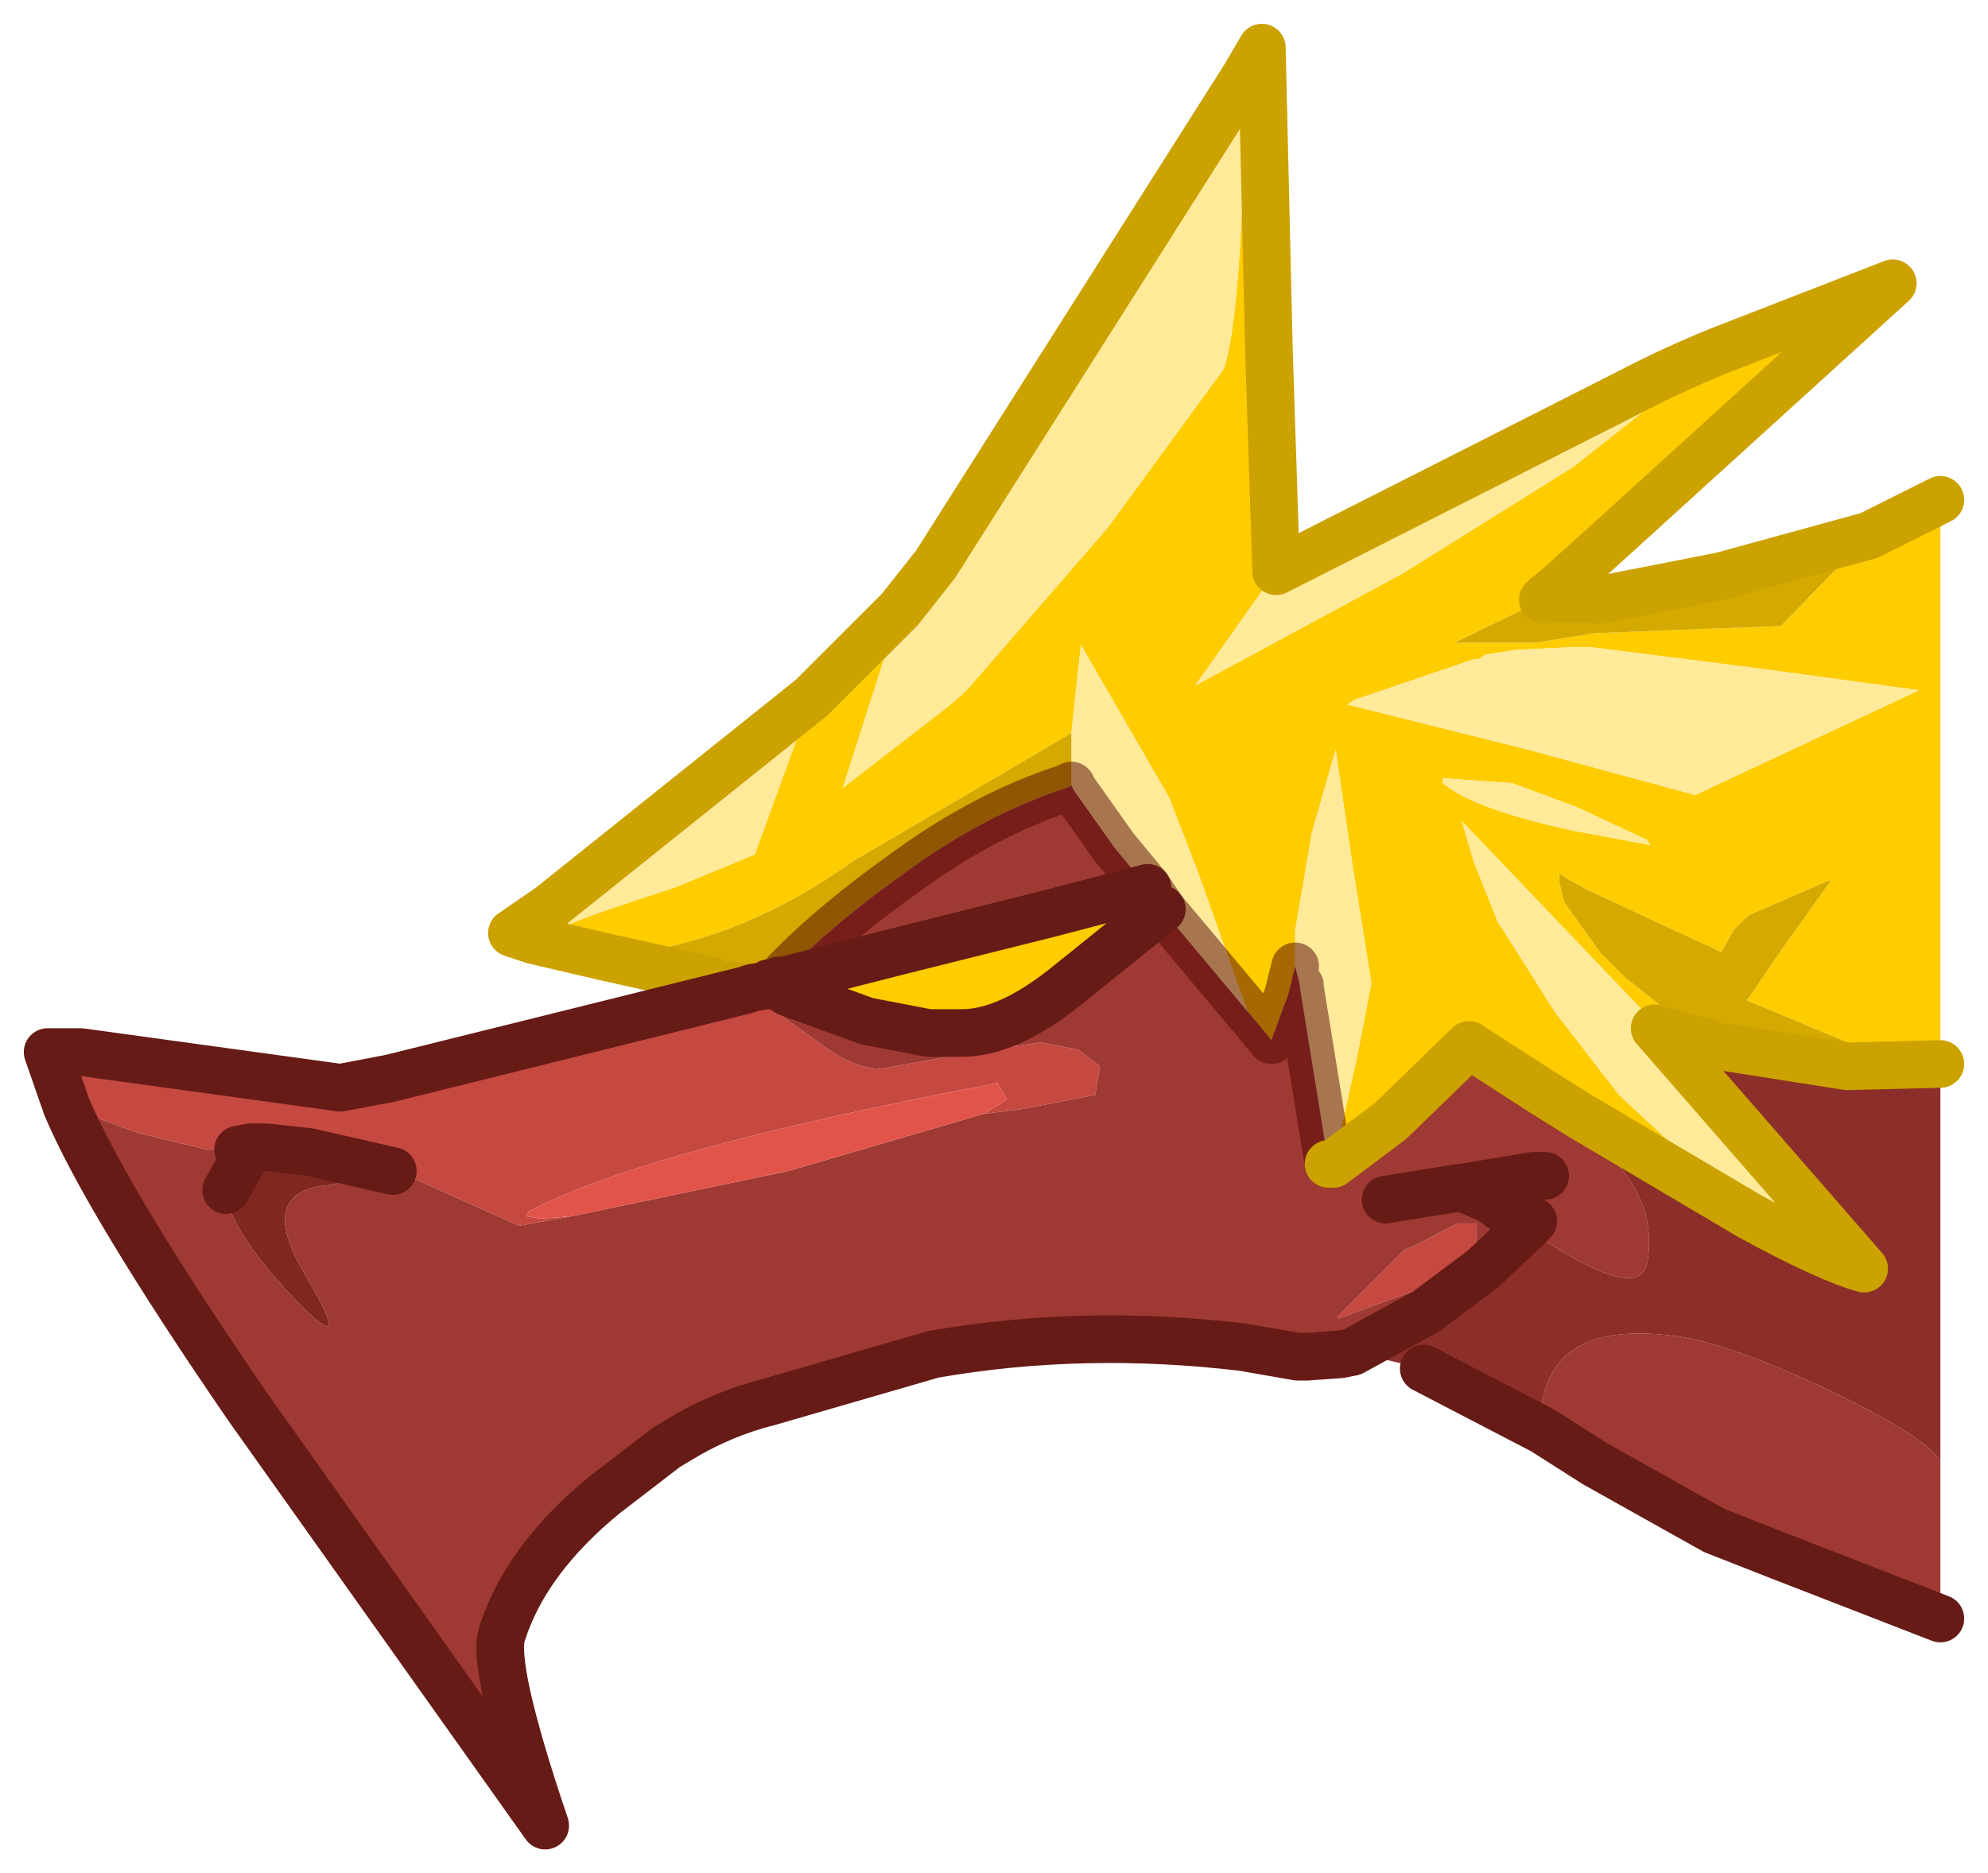 <?xml version="1.0" encoding="UTF-8" standalone="no"?>
<svg xmlns:xlink="http://www.w3.org/1999/xlink" height="39.35px" width="41.75px" xmlns="http://www.w3.org/2000/svg">
  <g transform="matrix(1.0, 0.0, 0.0, 1.0, 1, 1)">
    <path d="M35.15 6.35 L38.75 4.95 32.7 10.45 31.7 11.35 31.45 11.55 31.45 11.6 31.4 11.6 29.55 12.5 31.25 12.5 32.5 12.3 36.4 12.15 38.25 10.25 39.75 9.5 39.75 21.25 38.65 21.25 35.65 20.0 35.7 20.0 36.45 18.9 37.45 17.5 37.4 17.5 35.9 18.15 Q35.7 18.2 35.4 18.55 L35.15 19.0 32.35 17.7 31.9 17.45 31.75 17.35 31.75 17.45 31.75 17.55 31.85 17.95 32.6 19.0 33.15 19.55 34.85 20.9 33.9 20.65 29.7 16.25 29.95 17.1 30.45 18.35 31.65 20.25 33.0 22.0 35.75 24.55 32.2 22.45 31.4 21.95 29.85 20.95 28.2 22.55 27.0 23.45 27.5 21.2 27.8 19.65 27.4 17.15 27.05 14.75 26.55 16.5 26.2 18.55 26.2 19.3 26.05 19.9 25.7 20.85 25.25 20.3 25.2 20.25 24.15 17.3 23.55 15.75 21.7 12.55 21.5 14.4 16.9 17.1 Q14.6 18.75 12.1 19.05 L11.7 19.1 10.2 18.75 11.0 18.4 Q11.3 18.25 13.15 17.65 L14.85 16.95 16.05 13.65 17.9 11.8 16.7 15.55 18.9 13.85 19.3 13.5 22.25 10.1 24.7 6.75 Q25.1 5.55 25.15 0.6 L25.5 0.0 25.65 6.4 25.8 11.0 24.1 13.4 28.45 11.05 32.05 8.8 35.15 6.35 M10.05 18.7 L9.75 18.6 10.55 18.05 10.05 18.7 M31.4 11.6 L31.45 11.6 31.4 11.6 M29.3 15.35 L29.3 15.45 Q29.95 16.0 32.05 16.45 L33.65 16.75 33.6 16.65 32.1 15.95 30.75 15.45 29.3 15.35 M29.95 12.85 L27.45 13.7 27.3 13.8 31.1 14.75 34.6 15.7 39.3 13.5 36.0 13.05 32.45 12.6 31.9 12.6 30.85 12.65 30.2 12.75 30.05 12.85 29.95 12.85 M15.65 19.55 L17.8 19.0 21.0 18.2 23.1 17.65 23.4 18.1 21.35 19.75 Q20.15 20.7 19.2 20.7 L18.5 20.7 17.2 20.45 15.55 19.85 Q15.35 19.75 15.65 19.55" fill="#ffcc00" fill-rule="evenodd" stroke="none"/>
    <path d="M0.4 22.25 L0.0 21.1 0.7 21.1 6.15 21.85 7.2 21.65 14.65 19.8 16.2 20.9 Q16.9 21.45 17.5 21.45 L19.75 21.05 20.85 20.9 21.65 21.05 22.1 21.4 22.0 22.0 20.45 22.3 19.65 22.4 20.15 22.1 19.95 21.75 Q12.55 23.15 10.1 24.45 L10.05 24.55 10.35 24.6 11.0 24.55 9.9 24.75 7.9 23.85 7.45 23.65 7.25 23.6 5.5 23.2 4.6 23.1 4.25 23.1 4.0 23.15 3.35 23.15 1.9 22.8 0.4 22.25 M15.35 19.6 L15.25 19.65 15.2 19.7 15.1 19.7 15.15 19.65 15.2 19.7 15.35 19.6 M29.6 24.7 L30.0 24.7 30.0 25.15 29.15 25.95 27.1 26.7 27.1 26.65 28.5 25.25 28.75 25.15 29.6 24.7" fill="#c54941" fill-rule="evenodd" stroke="none"/>
    <path d="M25.8 11.0 L33.1 7.3 Q34.15 6.75 35.15 6.35 L32.05 8.8 28.45 11.05 24.1 13.4 25.8 11.0 M10.2 18.75 L10.05 18.7 10.55 18.05 16.05 13.65 14.85 16.95 13.15 17.65 Q11.3 18.25 11.0 18.4 L10.2 18.75 M17.9 11.8 L18.65 10.85 25.15 0.6 Q25.1 5.55 24.7 6.75 L22.25 10.1 19.3 13.5 18.9 13.85 16.7 15.55 17.9 11.8 M29.3 15.35 L30.75 15.45 32.1 15.95 33.6 16.65 33.65 16.75 32.05 16.45 Q29.95 16.0 29.3 15.45 L29.3 15.35 M29.95 12.85 L30.05 12.85 30.2 12.75 30.85 12.65 31.9 12.6 32.45 12.6 36.0 13.05 39.3 13.5 34.6 15.7 31.1 14.75 27.3 13.8 27.45 13.7 29.95 12.85 M26.2 19.3 L26.2 18.55 26.55 16.5 27.05 14.75 27.4 17.15 27.8 19.65 27.5 21.2 27.0 23.45 26.9 23.45 26.3 19.75 26.3 19.7 26.2 19.3 M35.75 24.55 L33.0 22.0 31.65 20.25 30.45 18.35 29.95 17.1 29.7 16.25 33.9 20.65 33.75 20.6 38.15 25.65 Q37.4 25.45 35.75 24.55 M21.5 14.4 L21.7 12.55 23.55 15.75 24.15 17.3 25.2 20.25 23.4 18.1 23.1 17.65 22.4 16.8 21.55 15.6 21.5 15.5 21.5 14.4" fill="#ffea9a" fill-rule="evenodd" stroke="none"/>
    <path d="M31.45 11.55 L32.6 11.6 35.15 11.1 38.25 10.25 36.4 12.15 32.5 12.3 31.25 12.5 29.55 12.5 31.4 11.6 31.45 11.6 31.45 11.55 M39.75 21.25 L39.75 21.35 37.8 21.4 35.25 21.0 34.85 20.9 33.15 19.55 32.6 19.0 31.85 17.95 31.75 17.55 31.75 17.45 31.75 17.35 31.9 17.45 32.35 17.7 35.15 19.0 35.4 18.55 Q35.7 18.2 35.9 18.15 L37.4 17.5 37.45 17.5 36.45 18.9 35.7 20.0 35.65 20.0 38.65 21.25 39.75 21.25 M14.8 19.75 L14.4 19.7 13.95 19.6 11.7 19.1 12.1 19.05 Q14.6 18.75 16.9 17.1 L21.5 14.4 21.5 15.5 21.4 15.55 Q19.7 16.1 18.05 17.3 16.3 18.55 15.35 19.6 L15.2 19.7 15.15 19.65 15.1 19.7 14.8 19.75" fill="#d4aa00" fill-rule="evenodd" stroke="none"/>
    <path d="M39.75 29.7 L39.75 33.0 36.4 31.7 35.0 31.15 32.5 29.75 31.4 29.05 Q31.3 28.65 31.45 28.2 31.85 26.8 34.05 27.05 35.15 27.15 37.3 28.15 39.5 29.2 39.75 29.7 M27.4 27.4 L27.15 27.45 26.45 27.5 26.25 27.5 25.1 27.3 Q21.75 26.9 18.6 27.45 L15.15 28.45 Q14.15 28.7 13.25 29.25 L13.0 29.4 11.7 30.4 Q10.05 31.75 9.55 33.3 9.3 33.95 10.45 37.35 L4.2 28.55 Q1.25 24.25 0.4 22.25 L1.9 22.8 3.35 23.15 4.0 23.15 4.25 23.1 3.75 24.0 Q3.75 24.75 5.15 26.25 6.5 27.65 5.45 25.85 4.35 24.05 5.85 23.9 L7.45 23.65 7.9 23.85 9.9 24.75 11.0 24.55 15.55 23.6 19.65 22.4 20.45 22.3 22.0 22.0 22.1 21.4 21.65 21.05 20.85 20.9 19.75 21.05 17.5 21.45 Q16.9 21.45 16.2 20.9 L14.65 19.8 14.8 19.75 15.1 19.7 15.2 19.7 15.25 19.65 15.35 19.6 Q16.3 18.55 18.05 17.3 19.7 16.1 21.4 15.55 L21.5 15.5 21.55 15.6 22.4 16.8 23.1 17.65 21.0 18.2 17.8 19.0 15.65 19.55 15.25 19.65 15.65 19.55 Q15.35 19.75 15.55 19.85 L17.2 20.45 18.5 20.7 19.2 20.7 Q20.15 20.7 21.35 19.75 L23.4 18.1 25.2 20.25 25.25 20.3 25.7 20.85 26.05 19.9 26.2 19.3 26.3 19.7 26.3 19.75 26.9 23.45 27.0 23.45 28.2 22.55 29.85 20.95 31.4 21.95 32.2 22.45 33.2 23.75 Q33.75 24.55 33.6 25.5 33.45 26.45 31.05 24.8 L31.2 24.65 31.05 24.65 Q30.8 24.6 30.3 24.2 L29.7 23.95 31.2 23.7 31.45 23.7 31.2 23.7 29.7 23.95 30.3 24.2 Q30.8 24.6 31.05 24.65 L31.2 24.65 31.05 24.8 30.15 25.65 28.95 26.55 27.4 27.4 M29.7 23.95 L29.65 23.95 28.1 24.2 29.65 23.95 29.7 23.95 M29.6 24.7 L28.75 25.15 28.5 25.25 27.1 26.65 27.1 26.7 29.15 25.95 30.0 25.15 30.0 24.7 29.6 24.7" fill="#9f3933" fill-rule="evenodd" stroke="none"/>
    <path d="M7.45 23.65 L5.85 23.9 Q4.35 24.05 5.45 25.85 6.5 27.65 5.15 26.25 3.75 24.75 3.75 24.0 L4.25 23.1 4.6 23.1 5.5 23.2 7.25 23.6 7.45 23.65" fill="#802722" fill-rule="evenodd" stroke="none"/>
    <path d="M39.75 21.35 L39.75 29.7 Q39.5 29.2 37.3 28.15 35.15 27.15 34.05 27.05 31.85 26.8 31.45 28.2 31.3 28.65 31.4 29.05 L28.9 27.75 27.4 27.4 28.95 26.55 30.15 25.65 31.05 24.8 Q33.45 26.45 33.6 25.5 33.75 24.55 33.2 23.75 L32.2 22.45 35.75 24.55 Q37.4 25.45 38.15 25.65 L33.75 20.6 33.9 20.65 34.85 20.9 35.25 21.0 37.8 21.4 39.75 21.35" fill="#8c2e29" fill-rule="evenodd" stroke="none"/>
    <path d="M19.65 22.4 L15.55 23.6 11.0 24.55 10.35 24.6 10.05 24.55 10.1 24.45 Q12.55 23.15 19.95 21.75 L20.15 22.1 19.65 22.4" fill="#e2544a" fill-rule="evenodd" stroke="none"/>
    <path d="M25.2 20.25 L25.25 20.3 25.7 20.85 26.05 19.9 26.2 19.3 M26.3 19.7 L26.3 19.75 26.9 23.45 M23.1 17.65 L22.4 16.8 21.55 15.6 M21.5 15.5 L21.4 15.55 Q19.7 16.1 18.05 17.3 16.3 18.55 15.35 19.6 L15.2 19.7 M23.1 17.65 L23.4 18.1 25.2 20.25" fill="none" stroke="#4f0202" stroke-linecap="round" stroke-linejoin="round" stroke-opacity="0.498" stroke-width="1"/>
    <path d="M25.8 11.0 L33.1 7.3 Q34.15 6.75 35.15 6.35 L38.75 4.95 32.7 10.45 31.7 11.35 31.45 11.55 32.6 11.6 35.15 11.1 38.25 10.25 39.75 9.5 M14.8 19.75 L14.4 19.7 M13.95 19.6 L11.7 19.1 10.2 18.75 10.05 18.7 9.75 18.6 10.55 18.05 16.05 13.65 17.9 11.8 18.65 10.85 25.15 0.6 25.5 0.0 25.65 6.4 25.8 11.0 M31.45 11.55 L31.45 11.6 31.4 11.6 31.45 11.6 M27.0 23.45 L28.2 22.55 29.85 20.95 31.4 21.95 32.2 22.45 35.75 24.55 Q37.4 25.45 38.15 25.65 L33.75 20.6 33.9 20.65 34.85 20.9 M26.9 23.45 L27.0 23.45 M35.25 21.0 L37.8 21.4 39.75 21.35" fill="none" stroke="#cba200" stroke-linecap="round" stroke-linejoin="round" stroke-width="1"/>
    <path d="M39.75 33.0 L36.4 31.7 35.0 31.15 32.5 29.75 31.4 29.05 28.9 27.75 M27.4 27.4 L27.15 27.45 26.45 27.5 26.25 27.5 25.1 27.3 Q21.75 26.9 18.6 27.45 L15.15 28.45 Q14.15 28.7 13.25 29.25 L13.0 29.4 11.7 30.4 Q10.05 31.75 9.55 33.3 9.3 33.95 10.45 37.35 L4.2 28.55 Q1.25 24.25 0.4 22.25 L0.0 21.1 0.7 21.1 6.15 21.85 7.2 21.65 14.65 19.8 14.8 19.75 15.1 19.7 15.2 19.7 15.15 19.65 15.1 19.7 M15.35 19.6 L15.25 19.65 15.65 19.55 17.8 19.0 21.0 18.2 23.1 17.65 M3.75 24.0 L4.25 23.1 4.0 23.15 M31.45 23.7 L31.2 23.7 29.7 23.95 30.3 24.2 Q30.8 24.6 31.05 24.65 L31.2 24.65 31.05 24.8 30.15 25.65 28.95 26.55 27.4 27.4 M28.1 24.2 L29.65 23.95 29.7 23.95 M23.4 18.1 L21.35 19.75 Q20.15 20.7 19.2 20.7 L18.5 20.7 17.2 20.45 15.55 19.85 Q15.35 19.75 15.65 19.55 M7.25 23.6 L5.5 23.2 4.6 23.1 4.25 23.1 M15.25 19.65 L15.2 19.7" fill="none" stroke="#661b16" stroke-linecap="round" stroke-linejoin="round" stroke-width="1"/>
  </g>
</svg>